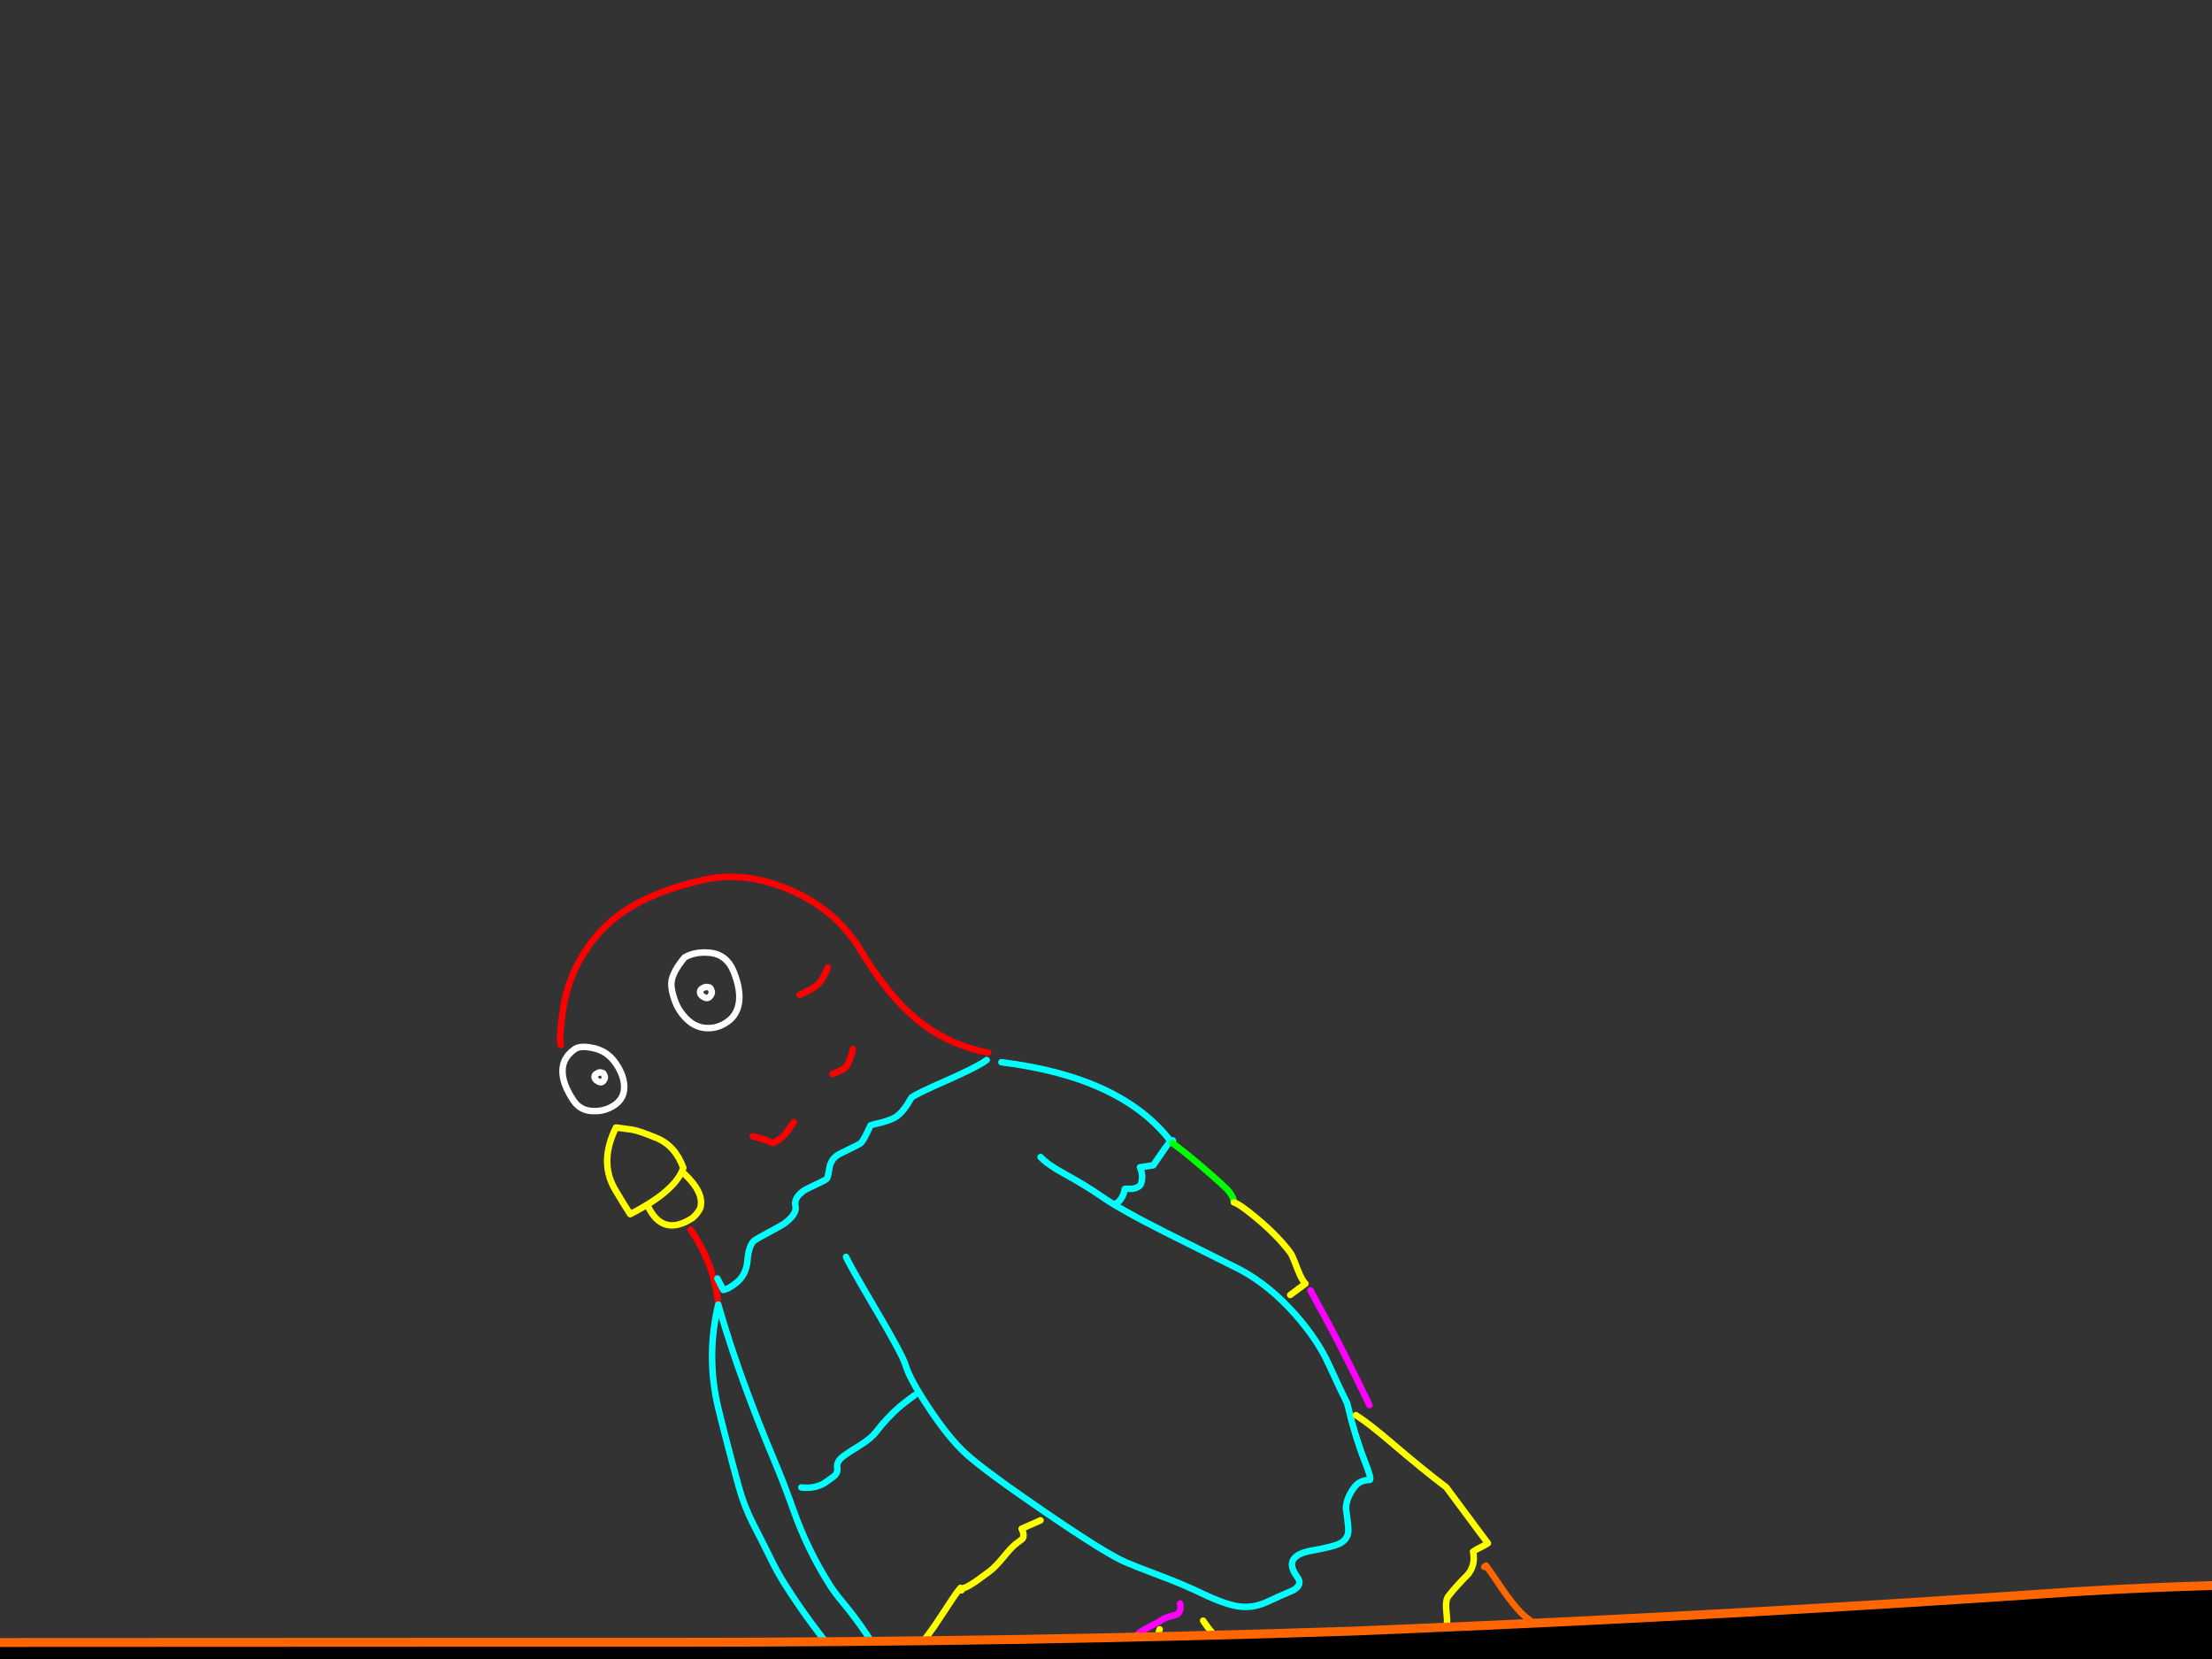 <?xml version="1.0" encoding="utf-8"?>
<svg id="EdithAnim12" image-rendering="inherit" baseProfile="basic" version="1.1" x="0px" y="0px" width="800" height="600" xmlns="http://www.w3.org/2000/svg" xmlns:xlink="http://www.w3.org/1999/xlink">
  <rect width="100%" height="100%" fill="#333333" stroke="none"/>
  <g id="14_JurorParrotf143r1" overflow="visible">
    <g id="Parrot">
      <path id="Layer2_0_1_STROKES" stroke="#FFF" stroke-width="2.347" stroke-linejoin="round" stroke-linecap="round" fill="none" d="M247.601,346.263 Q251.401,344.097 256.575,344.566 262.828,345.11 265.37,351.482 267.912,357.855 267.269,362.499 266.591,367.097 263.13,369.523 259.622,371.984 255.703,371.825 251.736,371.702 248.639,368.813 245.694,366.03 244.29,362.468 243.048,359.223 242.847,356.887 242.564,354.538 243.772,352.032 244.898,349.514 247.601,346.263Z M256.202,357.052 Q255.276,356.789 254.5,357.22 253.676,357.686 253.629,357.721 253.347,357.931 253.227,358.459 252.951,359.76 254.661,360.683 256.101,361.441 257.022,360.025 257.672,359.03 257.324,358.266 257.115,357.689 256.975,357.501 256.742,357.089 256.202,357.052Z M207.573,379.663 Q209.505,377.935 214.664,379.073 219.706,380.151 222.773,384.672 225.769,389.098 225.751,393.205 225.745,397.231 222.331,399.621 218.835,402 214.622,401.841 209.975,401.785 207.456,398.1 204.051,393.027 203.53,388.882 202.781,383.151 207.573,379.663Z M217.629,387.982 Q216.879,387.662 216.232,388.069 215.456,388.5 215.409,388.535 215.22,388.675 215.065,389.156 214.849,390.34 216.406,391.157 217.729,391.855 218.416,390.614 218.959,389.772 218.645,389.054 218.46,388.607 218.32,388.419 218.169,388.019 217.629,387.982Z" test="Parrot"/>
      <path id="Layer2_0_2_STROKES" stroke="#F00" stroke-width="2.347" stroke-linejoin="round" stroke-linecap="round" fill="none" d="M289.181,359.815 Q292.427,358.28 293.203,357.849 293.98,357.419 295.393,356.369 297.418,354.864 299.365,349.908 M301.072,388.41 L302.718,387.772 Q304.599,386.959 305.777,386.084 306.483,385.559 307.481,382.77 308.408,380.18 308.435,379.429 M357.323,380.679 Q342.266,377.831 330.679,367.944 320.811,359.486 311.269,343.693 302.881,329.749 287.21,322.532 269.887,314.569 254.027,318.313 238.131,322.009 228.188,328.01 218.209,333.963 211.769,343.792 205.282,353.657 203.647,365.034 201.99,376.282 202.839,377.917 M249.746,444.681 Q258.457,457.289 259.755,471.824 M272.241,411.004 Q276.111,411.784 279.402,413.359 279.835,413.549 282.19,411.799 283.415,410.889 284.713,409.193 284.973,408.854 287.099,405.812" test="Parrot"/>
      <path id="Layer2_0_3_STROKES" stroke="#0FF" stroke-width="2.347" stroke-linejoin="round" stroke-linecap="round" fill="none" d="M259.468,462.387 L261.585,466.516 Q262.748,466.31 263.854,465.634 264.584,465.238 265.997,464.188 269.906,461.283 270.341,455.769 270.789,450.173 272.955,448.563 273.709,448.003 278.309,445.535 282.861,443.102 283.662,442.508 288.325,439.042 287.692,436.223 286.977,433.391 290.556,430.731 291.357,430.136 294.732,428.579 298.155,426.986 298.908,426.426 299.426,426.041 299.898,422.839 300.323,419.672 302.584,417.992 303.385,417.397 306.901,415.734 310.418,414.072 311.171,413.512 312.019,412.882 313.464,409.907 314.186,408.42 314.862,406.968 315.003,406.863 318.739,405.987 322.805,404.867 324.312,403.747 326.243,402.312 328.074,399.562 328.949,398.181 329.682,396.905 331.566,395.505 342.643,390.636 351.839,386.581 355.582,384.239 356.323,383.761 356.841,383.376 M306.001,454.566 Q306.778,456.693 316.843,473.779 326.569,490.311 327.528,493.766 329.008,498.808 335.98,509.272 343.36,520.384 349.543,525.951 356.393,532.119 377.958,546.873 400.096,562.005 407.159,565.018 410.51,566.476 420.047,570.063 427.757,572.96 434.455,576.171 443.309,580.411 448.294,581.02 453.397,581.688 458.63,579.188 462.147,577.526 467.744,575.121 471.227,573.118 469.197,570.386 463.527,562.756 474.427,560.797 482.097,559.411 484.308,558.353 487.871,556.655 487.63,552.887 487.489,550.14 486.793,545.759 486.763,541.98 489.797,537.898 491.78,535.254 495.301,535.27 496.264,535.286 493.849,529.184 491.134,522.283 488.893,514.151 L487.197,507.442 Q485.08,503.313 480.547,493.376 476.548,484.65 468.724,475.696 459.242,464.904 448.471,459.164 447.885,458.868 421.947,445.902 405.389,437.59 398.275,432.641 392.951,428.92 384.651,424.341 378.867,421.182 376.332,418.46 M424.265,412.816 Q423.454,412.906 422.607,413.536 422.465,413.641 417.079,421.445 414.895,421.753 412.276,422.163 413.276,424.198 413.019,426.509 412.776,428.444 412.069,428.97 410.515,430.125 408.403,429.939 406.702,429.814 406.748,430.073 406.577,431.515 405.82,432.956 404.909,434.583 403.827,435.095 M362.178,384.162 Q405.754,389.578 423.501,412.871 L424.114,412.416 M259.755,471.824 Q263.893,486.149 269.064,500.291 274.201,514.385 280.043,528.248 283.736,537.055 286.935,546.083 292.024,560.505 300.194,573.369 302.14,576.382 304.394,579.021 314.095,590.601 321.194,604.188 323.592,608.693 324.532,613.697 325.208,617.362 325.896,620.945 322.603,619.956 319.962,617.386 299.161,597.166 283.789,572.839 281.341,568.955 279.271,564.791 275.886,557.875 272.36,551.065 269.137,544.76 267.255,537.897 263.316,523.644 259.799,509.369 255.293,490.712 259.755,471.824Z M289.811,537.95 Q293.976,538.438 297.269,536.868 298.257,536.427 301.365,534.117 303.108,532.822 302.789,530.72 302.434,528.57 305.213,526.505 307.05,525.14 311.381,522.507 315.182,520.048 316.847,517.86 320.99,512.515 325.502,508.65 326.704,507.611 330.754,504.601" test="Parrot"/>
      <path id="Layer2_0_4_STROKES" stroke="#0F0" stroke-width="2.347" stroke-linejoin="round" stroke-linecap="round" fill="none" d="M446.266,434.848 Q446.145,433.111 444.605,431.038 443.52,429.578 434.775,422.04 425.83,414.431 423.956,413.483" test="Parrot"/>
      <path id="Layer2_0_5_STROKES" stroke="#FF0" stroke-width="2.347" stroke-linejoin="round" stroke-linecap="round" fill="none" d="M466.621,468.34 L472.132,464.245 Q470.869,463.136 469.198,458.821 467.424,454.072 466.689,453.083 462.279,447.148 454.854,440.895 448.587,435.61 446.266,434.848 M222.764,407.78 Q216.618,420.17 222.372,430.077 225.016,434.619 227.918,439.115 244.421,430.727 247.123,422.359 244.224,414.424 237.628,411.649 230.951,408.861 228.523,408.545 226.06,408.182 222.764,407.78Z M234.339,436.245 Q239.688,447.477 250.446,440.506 252.225,438.965 253.219,437.056 254.957,431.524 247.442,424.461 M322.731,596.32 Q326.967,596.608 328.995,597.075 329.418,597.053 332.479,594.778 334.928,592.958 340.754,583.877 345.481,576.563 347.062,574.657 347.228,574.387 347.369,574.283 348.081,575.142 352.542,572.193 353.472,571.575 358.041,568.18 359.831,566.85 362.887,563.19 365.908,559.483 367.368,558.398 369.629,556.718 369.782,556.531 370.679,555.279 369.481,552.88 378.089,549.115 375.902,550.009 M347.062,574.657 Q346.897,574.926 347.33,575.116 348.244,575.46 347.369,574.283 M366.599,628.495 Q365.014,634.133 365.916,637.118 366.321,638.352 369.191,642.215 372.971,647.301 377.163,646.745 380.334,646.29 389.983,640.582 388.863,639.074 387.636,638.013 390.045,637.319 393.359,636.172 L396.421,633.897 Q394.006,633.206 392.037,632.622 394.717,631.8 397.348,631.307 L401.634,628.122 399.359,625.061 Q393.728,624.566 388.654,620.002 384.204,615.194 382.928,614.461 382.316,614.916 380.636,615.213 M397.151,606.743 Q403.491,616.946 407.239,618.547 410.472,619.946 416.486,616.135 L413.756,612.461 Q412.468,611.81 409.92,609.463 410.201,609.547 410.471,609.712 417.18,613.134 422.767,610.518 L419.162,605.666 Q420.509,606.2 421.962,606.583 426.582,607.683 429.957,606.125 L430.616,605.635 Q429.476,603.412 425.815,600.649 421.732,597.615 420.542,596.014 418.127,592.764 419.399,589.26 M435.127,586.126 Q443.334,598.743 468.567,614.5 479.358,621.249 487.547,624.595 496.333,628.155 498.782,626.335 502.268,623.745 502.836,622.738 504.764,619.331 501.408,613.929 504.426,613.368 510.732,609.851 515.772,606.106 513.571,599.7 512.227,595.727 512.135,595.211 511.805,592.897 513.501,591.637 514.16,591.147 522.668,588.626 523.705,587.856 523.172,583.5 522.606,578.803 523.786,577.341 526.537,573.762 530.91,569.415 533.731,565.93 532.754,561.173 533.743,560.438 535.684,559.508 537.589,558.53 538.108,558.145 L523.058,537.892 Q514.378,531.329 503.283,521.808 494.865,514.612 490.37,511.81" test="Parrot"/>
      <path id="Layer2_0_6_STROKES" stroke="#F0F" stroke-width="2.347" stroke-linejoin="round" stroke-linecap="round" fill="none" d="M325.896,620.945 L333.208,628.817 Q341.611,636.975 347.227,638.139 350.076,638.726 352.581,640.228 353.974,641.021 355.87,642.39 357.286,643.312 358.191,642.858 359.285,642.265 360.647,639.571 362.47,636.023 362.807,631.459 363.021,628.303 365.282,626.623 367.448,625.013 373.542,621.801 378.708,618.62 379.569,615.056 380.418,611.574 385.697,609.332 388.695,608.055 395.221,605.326 398.245,603.59 402.938,601.346 406.515,599.273 408.079,595.771 409.703,592.151 412.599,590.146 414.459,588.91 419.305,586.478 421,584.988 425.419,583.982 427.36,583.052 426.81,579.951 M495.269,508.17 Q489.082,495.221 484.544,486.458 481.03,479.565 473.952,466.694 M560.701,671.782 Q569.008,677.452 570.555,678.057 572.816,678.936 575.454,676.976 576.443,676.241 576.656,675.937 577.519,674.344 577.182,670.939 607.993,675.606 609.123,674.766 616.188,669.516 610.138,655.077 606.514,646.365 599.899,637.463 595.734,631.858 590.555,627.445 587.164,624.555 582.296,621.447" test="Parrot"/>
      <path id="Layer2_0_7_STROKES" stroke="#F60" stroke-width="2.347" stroke-linejoin="round" stroke-linecap="round" fill="none" d="M503.475,629.501 Q502.444,629.097 501.366,628.728 499.127,627.979 498.75,628.259 L501.025,631.321 Q507.523,637.605 531.104,652.908 559.037,671.117 563.747,667.617 565.773,666.112 567.448,658.726 568.76,651.537 568.854,651.467 569.654,650.872 572.37,649.805 575.133,648.702 575.887,648.142 578.195,646.427 577.025,640.131 576.2,635.773 575.072,633.468 580.394,629.513 581.049,624.786 581.668,620.012 584.447,617.947 582.872,615.828 579.702,610.873 576.484,605.953 576.134,605.482 572.949,601.196 563.148,593.711 552.059,585.283 550.201,583.373 547.28,580.426 543.234,574.587 539.071,568.395 537.461,566.229 L536.849,566.684" test="Parrot"/>
    </g>
    <g id="JuryBoxFront">
      <path fill="#000" stroke="none" d="M-3687.66,607.728 L-3723.586,565.762 -3726.566,773.5 Q-3713.391,773.502 -3694.91,773.5 L-3687.66,607.728 M1051.982,586.141 L1049.807,586.141 1021.051,614.414 1021.051,766.654 Q1037.941,766.681 1051.982,766.654 L1051.982,586.141 M775.776,605.473 Q655.757,608.212 535.979,615.058 414.429,620.939 292.798,621.664 168.107,622.388 43.416,622.227 -78.215,622.066 -199.845,621.664 -328.403,621.261 -456.961,619.73 -583.747,618.28 -710.452,616.186 -836.271,614.172 -962.09,617.394 -1086.62,620.536 -1211.231,627.302 -1332.459,632.538 -1453.928,630.685 -1581.842,628.671 -1709.675,620.777 -1828.808,612.803 -1948.425,611.111 -2067.478,609.5 -2186.611,610.548 -2314.444,611.675 -2442.277,613.609 -2570.593,615.622 -2698.829,617.555 -2826.178,619.489 -2953.689,621.583 -3077.736,623.677 -3201.863,624.644 -3325.508,625.61 -3449.474,623.194 -3568.93,620.858 -3687.66,607.728 L-3694.91,773.5 Q-3363.112,773.355 -1319.007,770.117 626.876,766.968 1021.051,766.654 L1021.051,614.414 Q898.696,602.734 775.776,605.473 M505.612,589.202 Q497.225,589.595 488.857,589.927 366.502,593.954 244.146,593.954 207.071,593.954 169.96,593.954 80.502,593.978 -9.022,594.035 -22.294,594.045 -35.604,594.035 -150.457,593.924 -265.413,592.263 -302.265,591.734 -339.116,590.652 -375.979,590.407 -412.9,590.088 -440.526,589.93 -468.238,589.685 -495.889,588.955 -523.576,588.557 -651.973,586.785 -780.45,585.497 -880.391,584.514 -980.294,588.88 -994.945,589.568 -1009.615,590.33 -1130.52,595.888 -1251.184,602.251 L-1509.025,603.54 Q-1638.388,597.337 -1767.59,589.363 -1884.629,581.227 -2002.393,580.1 -2129.743,578.811 -2256.931,580.583 -2381.139,582.355 -2505.509,584.852 -2622.548,587.269 -2739.667,589.766 -2858.72,592.263 -2977.934,594.196 -3103.512,596.21 -3229.411,594.599 -3351.364,593.068 -3473.156,585.013 -3598.492,577.522 -3723.586,565.762 L-3687.66,607.728 Q-3568.93,620.858 -3449.474,623.194 -3325.508,625.61 -3201.863,624.644 -3077.736,623.677 -2953.689,621.583 -2826.178,619.489 -2698.829,617.555 -2570.593,615.622 -2442.277,613.609 -2314.444,611.675 -2186.611,610.548 -2067.478,609.5 -1948.425,611.111 -1828.808,612.803 -1709.675,620.777 -1581.842,628.671 -1453.928,630.685 -1332.459,632.538 -1211.231,627.302 -1086.62,620.536 -962.09,617.394 -836.271,614.172 -710.452,616.186 -583.747,618.28 -456.961,619.73 -328.403,621.261 -199.845,621.664 -78.215,622.066 43.416,622.227 168.107,622.388 292.798,621.664 414.429,620.939 535.979,615.058 655.757,608.212 775.776,605.473 898.696,602.734 1021.051,614.414 L1049.807,586.141 1049.888,584.852 Q1020.265,582.184 990.603,579.536 967.891,577.419 945.173,575.911 848.569,569.786 751.611,575.589 628.742,584.113 505.612,589.202Z" test="JuryBoxFront" stroke-width="1.611"/>
      <path id="Layer1_0_1_STROKES" stroke="#F60" stroke-width="3.222" stroke-linejoin="round" stroke-linecap="round" fill="none" d="M1049.928,584.892 Q1020.265,582.184 990.603,579.536 967.891,577.419 945.173,575.951 848.569,569.786 751.611,575.589 628.742,584.113 505.612,589.242 497.225,589.595 488.857,589.927 366.502,593.954 244.146,593.954 207.071,593.954 170,593.954 80.502,593.978 -9.022,594.035 -22.294,594.045 -35.564,594.035 -150.457,593.924 -265.413,592.263 -302.265,591.734 -339.116,590.692 -375.979,590.407 -412.86,590.128 -440.526,589.93 -468.198,589.725 -495.889,588.955 -523.576,588.557 -651.973,586.785 -780.45,585.497 -880.391,584.514 -980.254,588.92 -994.945,589.568 -1009.615,590.33 -1130.52,595.888 -1251.184,602.251 L-1509.025,603.54 Q-1638.388,597.337 -1767.59,589.363 -1884.629,581.227 -2002.393,580.1 -2129.743,578.811 -2256.931,580.583 -2381.139,582.355 -2505.509,584.852 -2622.548,587.269 -2739.667,589.766 -2858.72,592.263 -2977.934,594.196 -3103.512,596.21 -3229.411,594.599 -3351.364,593.068 -3473.156,585.013 -3598.492,577.522 -3723.586,565.762 L-3687.66,607.728 Q-3568.93,620.858 -3449.474,623.194 -3325.508,625.61 -3201.863,624.644 -3077.736,623.677 -2953.689,621.583 -2826.178,619.489 -2698.829,617.555 -2570.593,615.622 -2442.277,613.609 -2314.444,611.675 -2186.611,610.548 -2067.478,609.5 -1948.425,611.111 -1828.808,612.803 -1709.675,620.777 -1581.842,628.671 -1453.928,630.685 -1332.459,632.538 -1211.231,627.302 -1086.62,620.536 -962.09,617.394 -836.271,614.172 -710.452,616.186 -583.747,618.28 -456.961,619.73 -328.403,621.261 -199.845,621.664 -78.215,622.066 43.416,622.227 168.107,622.388 292.798,621.664 414.429,620.939 535.979,615.058 655.757,608.212 775.776,605.473 898.696,602.734 1021.051,614.414 L1049.807,586.141 M1049.928,584.892 Q1050.954,585 1051.982,585.094 L1051.982,586.141 1051.982,766.654 1051.982,784.697 M1021.051,784.697 L1021.051,766.694 M-3694.91,773.5 L-3695.393,784.697 M1021.051,766.694 L1021.051,614.414 M-3726.727,784.697 L-3726.566,773.5 -3723.586,565.762 M-3687.66,607.728 L-3694.91,773.5" test="JuryBoxFront"/>
    </g>
  </g>
</svg>
